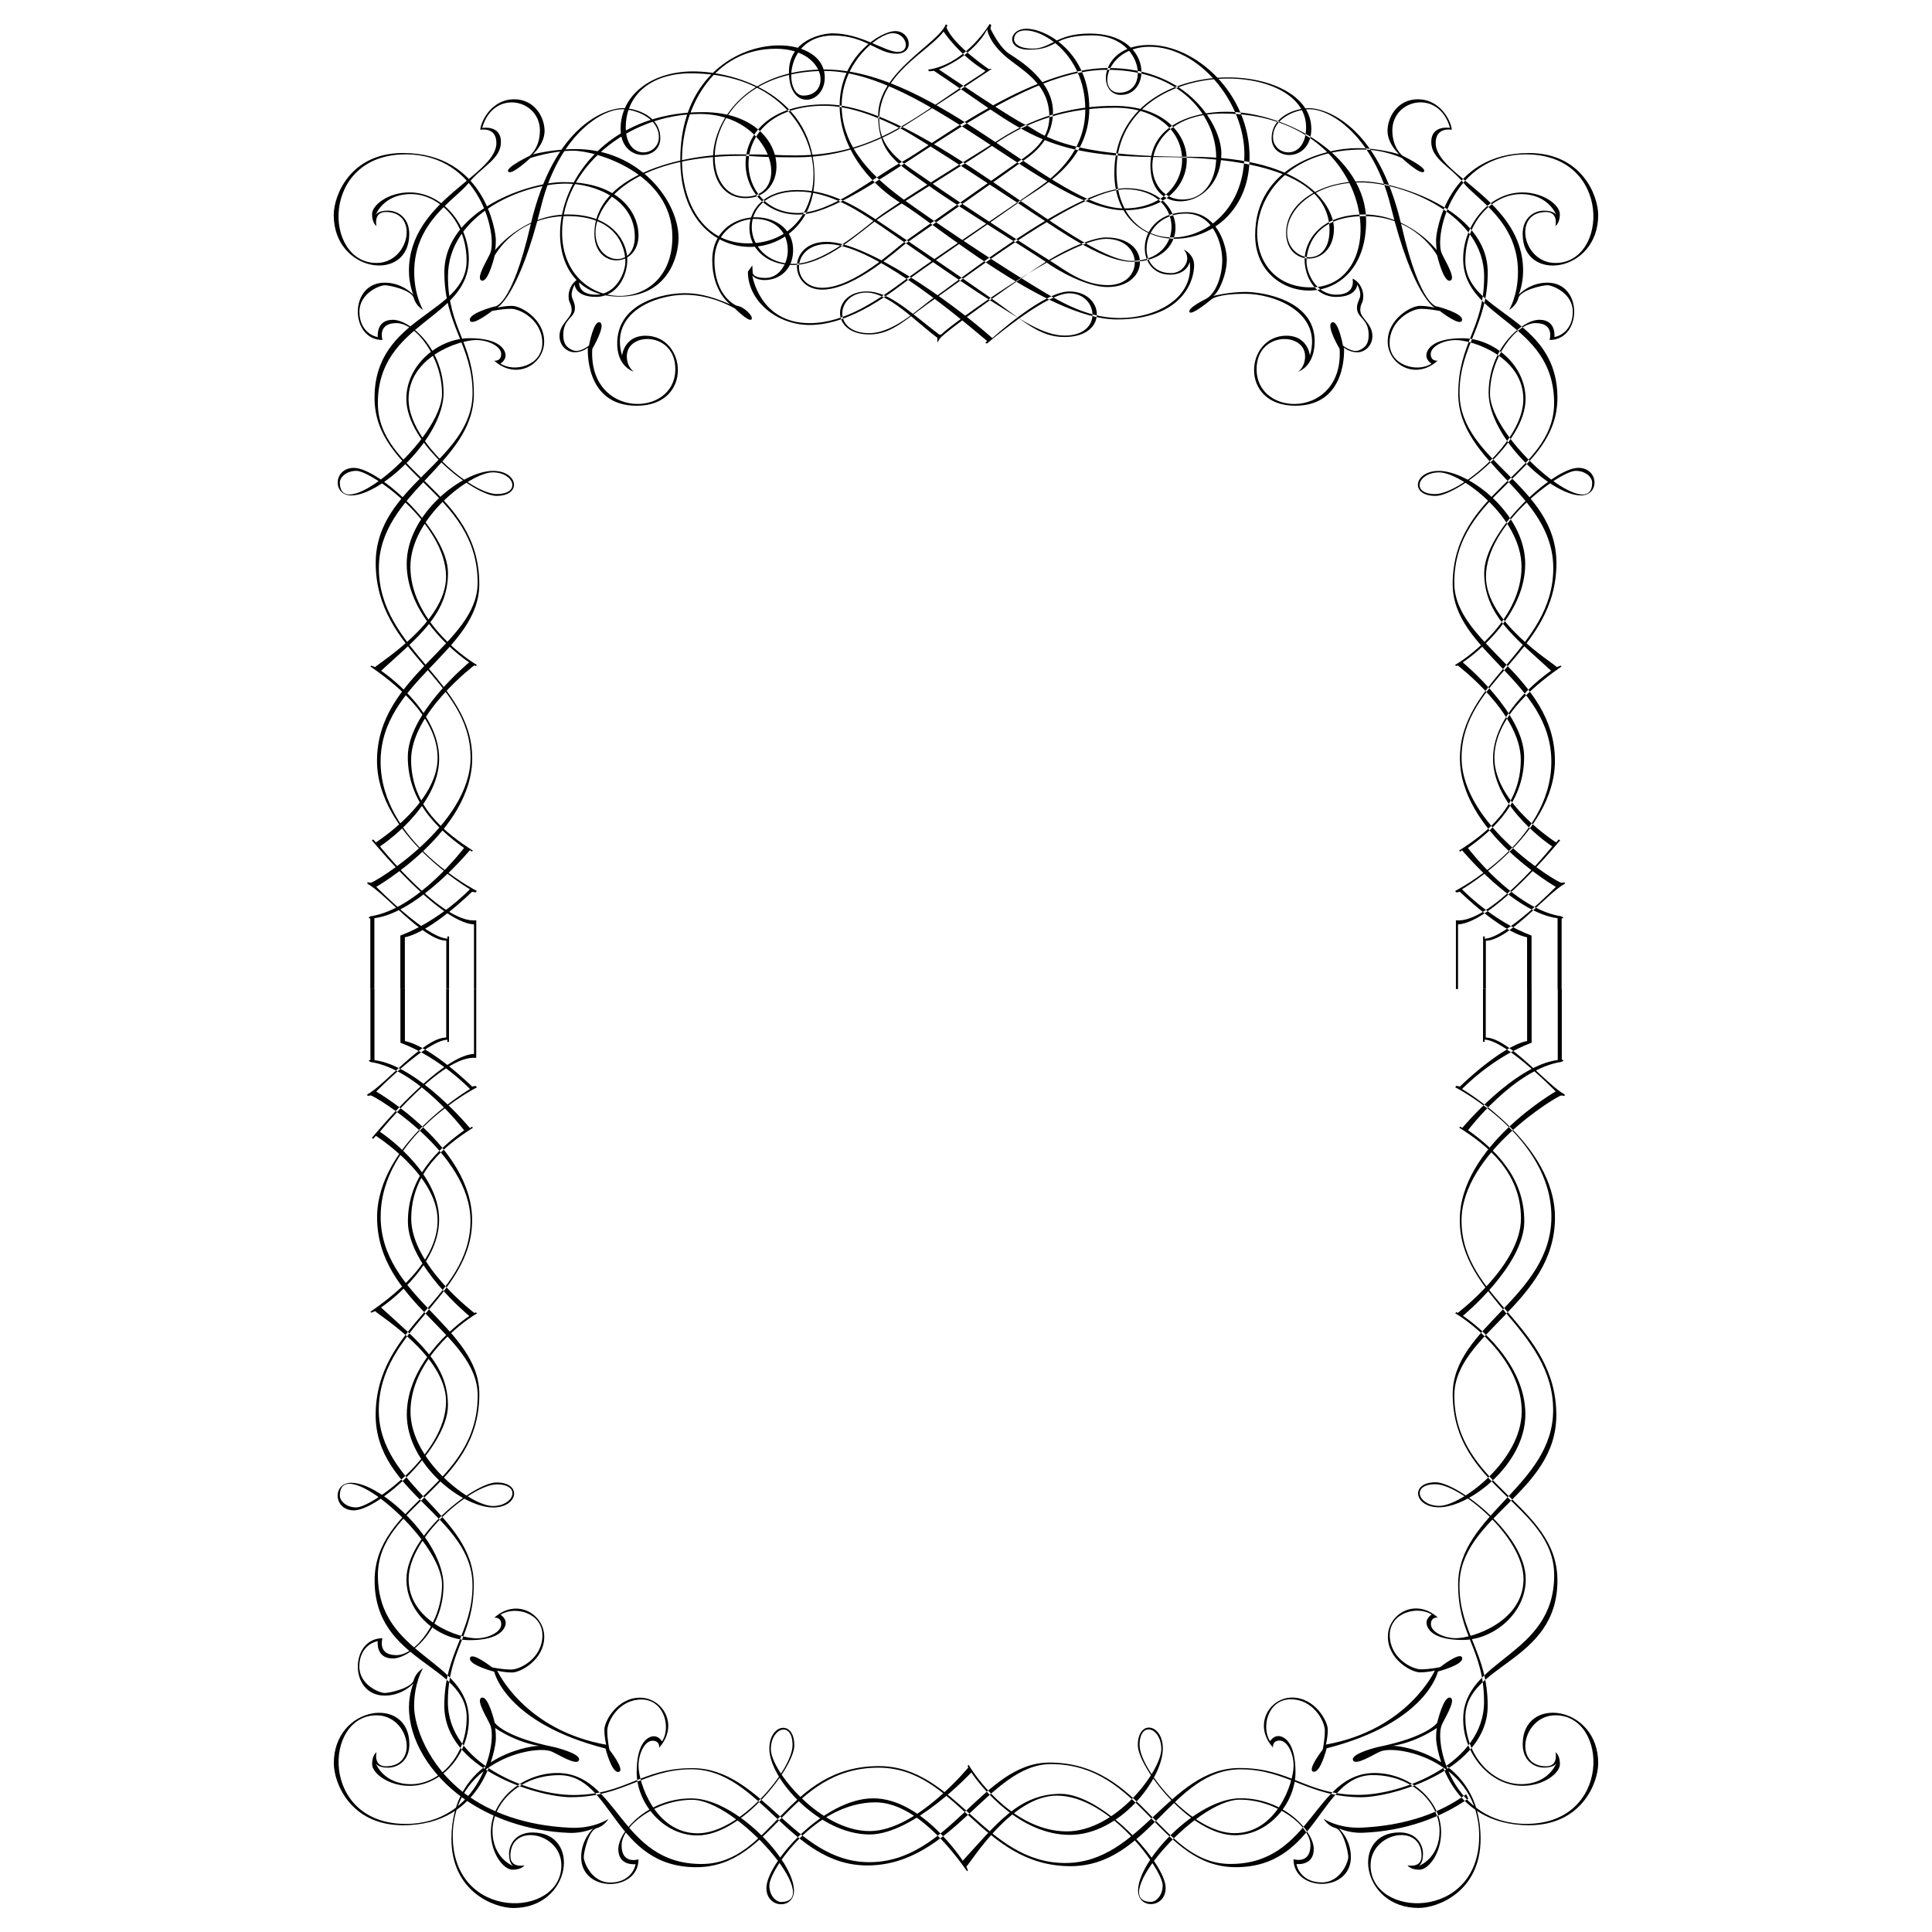 <?xml version="1.0" encoding="utf-8"?>
<!-- Generator: Adobe Illustrator 16.0.0, SVG Export Plug-In . SVG Version: 6.00 Build 0)  -->
<!DOCTYPE svg PUBLIC "-//W3C//DTD SVG 1.1//EN" "http://www.w3.org/Graphics/SVG/1.1/DTD/svg11.dtd">
<svg version="1.1" id="Layer_1" xmlns="http://www.w3.org/2000/svg" xmlns:xlink="http://www.w3.org/1999/xlink" x="0px" y="0px"
	 width="100px" height="100px" viewBox="0 0 100 100" enable-background="new 0 0 100 100" xml:space="preserve">
<path d="M24.533,51.195v-3.348c-1.807-0.095-5.288-4.357-5.288-4.357l0.076-0.038l0.133,0.152c0,0,3.196-2.017,3.196-4.375
	c0-2.226-2.397-3.976-3.481-4.737l0.057-0.038l0.19,0.076c0.267-0.267,3.672-2.34,3.672-4.68c0-2.739-3.857-5.479-4.642-5.479
	c-0.532,0-0.856,0.342-0.856,0.609c0,2.264,5.289-2.283,5.289-4.604c0-1.883-1.351-3.653-2.359-3.653s-0.723,0.875-0.723,0.875
	c-1.693,0-1.75-2.967,0.114-2.967c0.932,0,1.484,0.627,1.484,0.627s-0.229-0.532-0.229-1.236c0-3.671,4.527-4.927,4.527-6.62
	c0-0.856-0.836-0.685-0.836-0.685c0.057-0.551,0.666-1.579,1.75-1.579s1.58,0.951,1.58,1.636s-0.609,1.218-0.609,1.218
	s1.013-0.276,2.23-0.276c3.272,0,5.312,2.692,5.312,4.594c0,1.027-0.589,3.043-3.062,3.043c-5.232,0-3.767-9.549,4.318-9.549
	c4.508,0,4.717,4.452,2.207,4.452c-2.93,0-2.302-6.659,4.109-6.659c5.802,0,11.928,7.191,15.484,7.191
	c4.033,0,4.147-5.213-0.475-5.213c-2.989,0-4.946,1.009-6.223,1.883c-1.273,0.875-5.002,3.158-5.954,3.824
	c-0.951,0.666-2.778,2.435-4.471,2.435c-3.006,0-3.101-3.881,0.209-3.881c1.465,0,2.702,0.609,4.071,1.521
	c1.37,0.913,4.223,2.854,5.954,4.071c1.731,1.217,2.512,2.016,3.806,2.016c2.32,0,2.073-2.358,0.247-2.358
	c-1.332,0-3.976,2.416-3.976,2.416c-2.188-1.94-6.525-4.984-8.58-4.984c-2.055,0-1.959,2.474-0.229,2.474
	c1.731,0,4.071-2.226,4.338-2.397c0.266-0.171,5.44-3.805,5.896-4.147c0.457-0.343,1.712-1.046,1.712-2.664
	c0-1.617-1.77-2.682-2.243-2.986c-0.477-0.305-0.856-1.046-0.995-1.317l0.043-0.186L51.223,1.24c-0.172,0.3-1.385,2.111-3.196,2.368
	l0.071,0.085l0.243-0.028c4.681,3.11,5.536,4.465,11.8,4.465c3.51,0,8.674,0.528,8.674,3.795c0,2.025-2.195,1.64-2.195,0.114
	c0-1.27,1.498-2.597,3.795-2.597c2.296,0,6.404,1.698,6.404,4.865c0,2.725-1.34,3.424-1.34,6.078c0,3.624,4.918,5.107,4.918,9.026
	c0,4.185-4.832,5.859-4.832,9.835c0,3.805,4.965,6.658,4.965,6.658s-2.606,2.663-3.69,2.682l0.019-0.114h-0.094v2.721h0.143v-2.502
	c1.17,0,3.225-2.511,4.08-2.939v-0.085l-0.172,0.028c-0.228-0.028-5.164-2.996-5.164-6.478c0-4.051,4.908-5.422,4.908-10.072
	c0-4.052-5.014-5.25-5.014-8.808c0-2.435,1.46-3.481,1.46-6.23c0-3.282-4.808-4.71-6.506-4.722
	c-1.954-0.015-3.931,0.999-3.931,2.675c0,1.797,2.476,1.804,2.476-0.236c0-0.984-1.213-3.709-7.446-3.709
	c-6.893,0-7.82-1.355-8.519-1.655c-0.677-0.289-4.48-2.863-4.48-2.863c1.903-0.779,2.5-2.083,2.5-2.083s0.032,0.573,0.86,1.329
	c0.826,0.756,2.354,1.391,2.354,3.21c0,1.272-1.063,1.938-1.578,2.299c-0.514,0.361-5.42,3.805-5.916,4.166
	c-0.495,0.362-2.625,2.378-4.262,2.378c-1.636,0-1.654-2.264,0.267-2.264c2.188,0,6.202,3.272,8.273,5.022l-0.095,0.076l0.076,0.057
	c0.704-0.59,3.177-2.606,4.262-2.606c1.503,0,1.787,2.188-0.229,2.188c-1.104,0-2.225-0.799-3.898-1.846
	c-1.674-1.046-5.061-3.462-6.012-4.09c-0.95-0.628-2.339-1.522-3.918-1.522c-3.31,0-2.949,3.748-0.209,3.748
	c1.408,0,3.195-1.465,4.205-2.282c0.929-0.755,5.212-3.368,6.163-3.976c0.953-0.609,2.931-1.921,6.222-1.921
	c4.965,0,4.89,5.403,0.515,5.403c-3.843,0-10.33-7.21-15.485-7.21c-6.449,0-6.82,6.506-4.109,6.506c2.454,0,1.446-4.28-2.358-4.28
	c-3.786,0-7.134,2.873-7.134,6.125c0,4.223,5.708,4.47,5.708,0.247c0-3.329-3.98-4.47-5.122-4.47c-1.123,0-2.23,0.38-2.23,0.38
	s-0.97,0.913-1.141,0.704s1.104-0.818,1.104-0.818s0.533-0.399,0.533-1.312c0-1.636-2.416-2.169-2.987-0.133
	c0,0,0.97-0.171,0.97,0.723s-0.97,1.255-1.674,2.13s-2.815,1.998-2.815,4.604c0,1.218,0.456,1.959,0.456,1.959
	s-0.361-0.19-0.476-0.608c-0.114-0.419-1.255-0.666-1.502-0.666c-0.248,0-1.313,0.4-1.313,1.37c0,0.971,0.685,1.275,0.951,1.313
	c0,0-0.114-0.895,0.779-0.895c0.895,0,2.625,1.502,2.625,3.785c0,2.283-3.215,5.307-4.775,5.307c-0.989,0-0.932-1.427,0.133-1.427
	c1.289,0,4.87,3.272,4.87,5.441c0,2.168-1.598,3.348-3.462,5.06c0,0,3.005,1.997,3.005,4.546c0,2.549-3.063,4.546-3.063,4.546
	s3.234,4.033,4.984,3.824v3.559 M75.467,51.195v-3.348c1.809-0.095,5.288-4.357,5.288-4.357l-0.075-0.038l-0.133,0.152
	c0,0-3.197-2.017-3.197-4.375c0-2.226,2.397-3.976,3.481-4.737l-0.058-0.038l-0.188,0.076c-0.267-0.267-3.672-2.34-3.672-4.68
	c0-2.739,3.856-5.479,4.642-5.479c0.533,0,0.855,0.342,0.855,0.609c0,2.264-5.288-2.283-5.288-4.604
	c0-1.883,1.351-3.653,2.358-3.653c1.009,0,0.724,0.875,0.724,0.875c1.692,0,1.749-2.967-0.114-2.967
	c-0.932,0-1.482,0.627-1.482,0.627s0.228-0.532,0.228-1.236c0-3.671-4.526-4.927-4.526-6.62c0-0.856,0.836-0.685,0.836-0.685
	c-0.057-0.551-0.666-1.579-1.75-1.579s-1.578,0.951-1.578,1.636s0.607,1.218,0.607,1.218s-0.97-0.324-2.188-0.324
	c-1.637,0-5.27,0.932-5.27,4.508c0,3.729,5.744,4.147,5.744-0.742c0-3.253-4.014-5.65-7.248-5.65c-1.77,0-3.918,0.723-3.918,2.796
	c0,2.816,3.672,2.245,3.672-0.646c0-1.37-1.656-4.414-5.859-4.414c-4.053,0-9.055,3.976-10.657,4.851
	c-1.533,0.837-3.667,2.654-5.407,2.654c-3.41,0-3.823-5.55,1.37-5.55c1.398,0,2.853,0.628,3.909,1.156
	c1.056,0.527,6.036,3.824,7.577,4.851s3.226,2.068,4.438,2.068c3.225,0,2.868-3.809-0.285-3.809c-2.754,0-9.131,5.15-9.873,5.607
	c-0.702,0.432-2.083,1.897-3.439,1.897c-1.969,0-1.697-2.102-0.146-2.102c1.146,0,2.549,1.503,3.671,2.34v0.247l0.133-0.209
	c0.304-0.399,4.492-3.363,5.615-4.047c1.122-0.685,2.355-1.184,2.983-1.184c2.378,0,2.282,2.568,0.075,2.568
	c-1.084,0-2.605-0.875-3.156-1.275c-0.553-0.399-4.624-2.91-6.127-3.994c-1.502-1.085-2.586-1.58-2.586-3.624
	c0-2.245,3.148-3.729,3.495-4.699l0.091,0.033l-0.048,0.128c0.362,0.918,2.192,2.154,2.192,2.154l0.166-0.023
	c0,0-3.177,2.111-4.527,2.949c-1.351,0.837-3.33,1.636-5.574,1.636c-2.245,0-2.207-0.077-2.816-0.077
	c-5.821,0-7.609,2.549-7.609,3.976c0,1.636,2.035,1.922,2.035,0.209c0-1.883-2.003-2.747-3.563-2.747
	c-2.297,0-6.108,1.634-6.108,4.801c0,2.725,1.341,3.424,1.341,6.078c0,3.624-4.918,5.107-4.918,9.026
	c0,4.185,4.832,5.859,4.832,9.835c0,3.805-4.965,6.658-4.965,6.658s2.606,2.663,3.69,2.682l-0.019-0.114h0.095v2.721h-0.143v-2.502
	c-1.169,0-3.224-2.511-4.08-2.939v-0.085l0.171,0.028c0.228-0.028,5.165-2.996,5.165-6.478c0-4.051-4.909-5.422-4.909-10.072
	c0-4.052,5.013-5.25,5.013-8.808c0-2.435-1.46-3.481-1.46-6.23c0-3.282,4.541-4.727,6.242-4.677c2.798,0,3.807,1.586,3.807,2.746
	c0,1.713-2.283,1.789-2.283-0.076c0-2.968,4.375-4.109,7.286-4.109c1.94,0,2.283,0.057,3.101,0.057c4.242,0,6.24-2.055,9.683-4.242
	l0.171-0.133c-1.369-0.818-2.168-2.036-2.168-2.036c-0.78,1.046-3.329,2.188-3.329,4.546c0,1.693,1.389,2.34,2.682,3.272
	c1.293,0.932,5.516,3.653,6.202,4.071s1.655,1.236,2.948,1.236c1.884,0,1.864-2.396-0.095-2.396c-1.96,0-8.181,4.546-8.523,4.946
	l-0.095,0.019c-1.441-1.084-2.568-2.244-3.767-2.244c-1.788,0-1.94,2.226,0.134,2.226c1.218,0,1.921-0.837,3.5-1.921
	s7.399-5.593,9.759-5.593c3.082,0,3.158,3.709,0.324,3.709c-2.854,0-10.882-8.104-15.866-8.104c-5.517,0-4.984,5.707-1.407,5.707
	c3.367,0,10.5-7.495,15.979-7.495c6.469,0,6.831,6.715,3.919,6.715c-2.264,0-2.453-4.451,2.093-4.451
	c8.027,0,8.865,8.998,4.547,8.998c-4.224,0-3.843-7.134,2.683-7.134c1.123,0,2.035,0.438,2.035,0.438s0.972,0.913,1.143,0.704
	S72.6,8.065,72.6,8.065s-0.533-0.399-0.533-1.312c0-1.636,2.416-2.169,2.986-0.133c0,0-0.971-0.171-0.971,0.723
	c0,0.894,0.971,1.255,1.675,2.13s2.813,1.998,2.813,4.604c0,1.218-0.455,1.959-0.455,1.959s0.361-0.19,0.476-0.608
	c0.113-0.419,1.257-0.666,1.503-0.666c0.247,0,1.313,0.4,1.313,1.37c0,0.971-0.685,1.275-0.951,1.313c0,0,0.114-0.894-0.778-0.894
	c-0.896,0-2.627,1.502-2.627,3.785c0,2.283,3.215,5.307,4.774,5.307c0.989,0,0.933-1.427-0.134-1.427
	c-1.287,0-4.869,3.272-4.869,5.441c0,2.168,1.599,3.348,3.463,5.06c0,0-3.006,1.997-3.006,4.546c0,2.549,3.063,4.546,3.063,4.546
	s-3.232,4.033-4.984,3.824v3.559 M35.728,3.794c-2.116,0.014-3.338,1.192-3.338,2.792c0,1.769,1.712,1.521,1.712,0.514
	c0-1.009-1.236-1.446-1.883-1.446c-1.179,0-3.333,1.478-4.205,5.003c-1.16,4.698-2.283,5.27-2.283,5.27s0.342-0.095,0.78-0.095
	s1.655,0.666,1.655,1.845c0,1.18-1.427,2.036-2.587,0.99c0,0,0.362,0.057,0.362-0.342c0-0.399-0.666-0.725-1.294-0.725
	c-0.894,0-3.5,0.875-3.5,3.063s3.291,4.908,4.565,4.908s0.913-1.123-0.209-1.123c-1.123,0-4.261,2.34-4.261,4.89
	c0,2.549,2.473,4.508,3.442,5.079l-0.057,0.058l-0.076-0.039c0,0-3.272,2.473-3.272,4.889s1.788,3.805,3.196,4.699l-0.057,0.057
	l-0.095-0.076c0,0-2.683,3.234-4.946,3.52v3.67h-0.21v-3.652l-0.095-0.038l0.095-0.076c2.454-0.362,4.851-3.539,4.851-3.539
	c-1.407-1.008-2.91-2.435-2.91-4.717c0-2.283,3.177-4.889,3.177-4.889c-0.799-0.533-3.234-2.511-3.234-5.099
	c0-2.587,2.892-4.813,4.471-4.813c1.293,0,1.521,1.294,0.171,1.294c-1.122,0-4.661-2.701-4.661-5.022
	c0-1.77,1.674-3.139,3.272-3.139c1.598,0,1.864,0.628,1.864,0.895c0,0.266-0.267,0.418-0.267,0.418
	c0.723,0.476,2.169,0.114,2.169-1.065c0-1.18-1.142-1.769-1.617-1.769c-0.476,0-0.989,0.114-0.989,0.114s-1.065,0.837-1.141,0.475
	c-0.076-0.361,1.255-0.704,1.255-0.704s0.875,0.134,1.884-4.223c1.232-5.323,4.052-6.049,4.756-6.049
	c0.704,0,1.959,0.399,1.959,1.56c0,1.199-2.055,1.255-2.055-0.494c0-1.664,1.489-2.949,3.725-2.968c2.362,0,6.314,1.313,6.314,5.465
	c0,4.793-6.948,5.151-6.948-0.899c0-6.734,7.477-7.048,7.477-4.251c0,1.398-1.855,1.769-1.855-0.286
	c0-1.655,1.712-1.998,2.254-1.998c1.503,0,2.702,0.961,3.386,0.961c0.685,0,0.457-0.97-0.266-0.97c-0.724,0-2.644,1.503-2.644,3.748
	c0,2.245,1.75,3.805,3.271,4.908s4.205,2.892,6.012,4.014c1.807,1.123,3.271,2.074,5.116,2.074c1.847,0,3.861-1.009,3.614-2.911
	c0,0-0.113,0.666-1.027,0.666c-1.863,0-1.845-3.234,0.875-3.234c1.579,0,2.073,1.731,2.073,2.454s-0.38,1.674-0.703,1.883
	c0,0,0.798-0.209,1.675-0.209c0.875,0,3.576,0.418,3.576,2.549c0,1.332-0.855,1.579-0.855,1.579s0.359-0.228,0.359-0.798
	c0-1.275-2.51-1.294-2.51,0.666c0,2.549,4.509,2.568,4.299-1.046c0,0-0.723-1.217-0.4-1.37c0.324-0.152,0.572,1.199,0.572,1.199
	s0.475,0.38,0.817,0.247c0.342-0.133,0.513-0.342,0.513-0.799c0-0.856-0.604-0.87-0.604-1.384c0-0.514,0.371-0.5,0.015-1.227
	c0,0-0.015,0.642-1.099,0.642s-1.627-1.055-1.627-1.926c0-0.87,0.714-2.34,3.068-2.34c2.354,0,3.779,1.855,3.779,1.855
	s-0.043-0.086-0.043-0.542s0.6-4.494,4.809-4.494c2.727,0,3.582,2.197,3.582,3.21c0,2.996-3.91,3.539-3.91,0.984
	c0-0.841,0.586-1.212,1.112-1.212c0.529,0,0.628,0.228,0.628,0.228s-0.385-1.084-1.826-1.084c-1.44,0-2.881,1.412-2.881,3.453
	c0,2.768,4.766,2.825,4.766,7.09c0,3.981-5.338,4.865-5.338,9.574c0,3.196,5.209,4.78,5.209,9.217c0,3.838-4.809,6.648-4.809,6.648
	s1.545,1.627,3.6,2.397v2.772h-0.232v-2.683c-1.383-0.29-3.48-2.359-3.48-2.359l-0.17,0.038l-0.078-0.076
	c0,0,4.984-2.53,4.984-6.696s-5.107-5.708-5.107-9.188c0-4.837,5.25-5.726,5.25-9.374c0-4.223-4.707-4.309-4.707-7.462
	c0-1.755,1.354-3.438,3.066-3.438c1.1,0,1.939,0.656,1.939,1.127c0,0.471-0.229,0.614-0.229,0.614s0.172-0.728-0.484-0.728
	c-1.74,0-1.228,2.639,0.484,2.639c2.754,0,2.926-5.621-1.513-5.621c-3.838,0-4.751,4.181-4.379,5.107
	c0.129,0.322,0.782,1.327,0.44,1.427c-0.343,0.1-0.67-1.299-0.67-1.299s-1.084-2.04-3.767-2.04s-2.996,1.769-2.996,2.354
	c0,0.584,0.485,1.712,1.54,1.712c1.057,0,0.842-0.828,0.842-0.828c0.286,0.101,0.557,0.486,0.557,0.899
	c0,0.414-0.155,0.343-0.155,0.743c0,0.399,0.627,0.685,0.627,1.327c0,0.485-0.371,0.841-0.784,0.841
	c-0.414,0-0.686-0.242-0.686-0.242S69.784,21,67.045,21c-2.939,0-2.598-3.624-0.457-3.624c1.113,0,1.213,1.027,1.213,1.027
	c0.67-2.254-1.867-3.196-3.339-3.196c-1.47,0-1.755,0.285-1.755,0.285s-1.041,0.871-1.141,0.657
	c-0.101-0.214,0.841-0.671,0.841-0.671c0.528-0.271,0.856-1.198,0.856-2.012c0-0.813-0.429-2.411-1.897-2.411
	c-2.384,0-2.683,3.082-0.757,3.082c0.543,0,0.843-0.457,0.843-0.756c0-0.299-0.187-0.471-0.187-0.471s0.543,0.243,0.543,0.813
	c0,0.913-0.699,2.811-3.996,2.811c-3.623,0-9.645-5.136-11.127-5.992c-1.266-0.731-3.225-2.597-3.225-5.08
	c0-2.482,2.083-3.852,2.882-3.852c0.799,0,1.027,1.17,0.057,1.17c-0.97,0-1.598-0.942-3.281-0.942c-2.54,0-2.54,3.11-1.541,3.11
	c1.483,0,1.198-2.425-1.427-2.425c-5.85,0-6.506,10.073-1.426,10.073C43.774,12.597,43.475,3.794,35.728,3.794z M35.447,15.258
	c-1.47,0-3.918,0.892-3.248,3.146c0,0,0.1-1.027,1.212-1.027c2.14,0,2.482,3.624-0.457,3.624c-2.739,0-2.525-3.01-2.525-3.01
	s-0.271,0.242-0.685,0.242s-0.785-0.356-0.785-0.841c0-0.642,0.628-0.928,0.628-1.327c0-0.4-0.157-0.329-0.157-0.743
	c0-0.413,0.271-0.798,0.556-0.899c0,0-0.214,0.828,0.842,0.828c1.056,0,1.541-1.127,1.541-1.712s-0.314-2.354-2.996-2.354
	s-3.767,2.04-3.767,2.04s-0.328,1.398-0.67,1.299c-0.342-0.101,0.313-1.105,0.442-1.427c0.371-0.927-0.542-5.107-4.38-5.107
	c-4.438,0-4.266,5.621-1.512,5.621c1.712,0,2.226-2.639,0.485-2.639c-0.656,0-0.485,0.728-0.485,0.728s-0.229-0.143-0.229-0.614
	c0-0.471,0.842-1.127,1.941-1.127c1.712,0,3.068,1.684,3.068,3.438c0,3.153-4.708,3.239-4.708,7.462c0,3.648,5.25,4.537,5.25,9.374
	c0,3.48-5.108,5.022-5.108,9.188s4.984,6.696,4.984,6.696l-0.076,0.076l-0.172-0.038c0,0-2.097,2.069-3.481,2.359v2.683h-0.233
	v-2.772c2.055-0.771,3.601-2.397,3.601-2.397s-4.809-2.811-4.809-6.648c0-4.437,5.208-6.021,5.208-9.217
	c0-4.708-5.336-5.592-5.336-9.574c0-4.266,4.765-4.323,4.765-7.09c0-2.041-1.441-3.453-2.882-3.453c-1.44,0-1.826,1.084-1.826,1.084
	s0.1-0.228,0.627-0.228c0.528,0,1.113,0.371,1.113,1.212c0,2.554-3.909,2.012-3.909-0.984c0-1.013,0.857-3.21,3.582-3.21
	c4.209,0,4.808,4.038,4.808,4.494s-0.043,0.542-0.043,0.542s1.427-1.855,3.781-1.855s3.067,1.47,3.067,2.34
	c0,0.871-0.542,1.926-1.626,1.926s-1.099-0.642-1.099-0.642c-0.357,0.728,0.014,0.713,0.014,1.227c0,0.514-0.604,0.528-0.604,1.384
	c0,0.457,0.171,0.666,0.514,0.799c0.342,0.133,0.817-0.247,0.817-0.247s0.248-1.351,0.57-1.199c0.324,0.152-0.399,1.37-0.399,1.37
	c-0.209,3.614,4.299,3.595,4.299,1.046c0-1.959-2.511-1.941-2.511-0.666c0,0.57,0.361,0.798,0.361,0.798s-0.918-0.249-0.856-1.579
	c0.095-2.021,2.42-2.482,3.486-2.482c0.513,0,1.202,0.067,2.363,0.58c0,0-0.932-0.647-0.932-2.283c0-2.873,4.185-2.873,4.185-0.532
	c0,1.636-1.77,1.807-2.112,1.312c0,0,0.362,2.473,2.968,2.473c1.826,0,3.52-1.179,5.08-2.339c1.559-1.161,6.639-4.509,7.287-5.06
	c0.646-0.552,1.901-1.693,1.901-3.653c0-3.652-3.69-4.889-3.69-3.614c0,0,0.02,0.457,0.971,0.457s1.217-0.78,2.947-0.78
	c3.254,0,3.217,3.177,1.617,3.177c-1.273,0-1.121-2.587,1.465-2.587c2.416,0,5.193,2.511,5.193,5.803c0,5.212-7,5.745-7,0.817
	c0-6.278,10.196-6.03,10.196-2.282c0,1.75-2.054,1.693-2.054,0.494c0-1.16,1.254-1.56,1.959-1.56c0.703,0,3.522,0.726,4.755,6.049
	c1.009,4.356,1.883,4.223,1.883,4.223s1.333,0.343,1.257,0.704c-0.076,0.362-1.142-0.475-1.142-0.475s-0.515-0.114-0.989-0.114
	s-1.617,0.589-1.617,1.769c0,1.179,1.446,1.541,2.17,1.065c0,0-0.268-0.152-0.268-0.418c0-0.267,0.268-0.895,1.863-0.895
	c1.6,0,3.272,1.37,3.272,3.139c0,2.321-3.538,5.022-4.661,5.022c-1.351,0-1.121-1.294,0.172-1.294c1.578,0,4.471,2.226,4.471,4.813
	s-2.436,4.566-3.233,5.099c0,0,3.177,2.606,3.177,4.889c0,2.282-1.502,3.709-2.91,4.717c0,0,2.396,3.177,4.851,3.539l0.095,0.076
	l-0.095,0.038v3.653H80.62v-3.671c-2.265-0.286-4.945-3.52-4.945-3.52l-0.095,0.076l-0.059-0.057
	c1.408-0.894,3.195-2.283,3.195-4.699s-3.271-4.889-3.271-4.889l-0.075,0.039l-0.058-0.058c0.971-0.57,3.442-2.53,3.442-5.079
	c0-2.55-3.139-4.89-4.261-4.89s-1.482,1.123-0.21,1.123c1.274,0,4.565-2.72,4.565-4.908s-2.605-3.063-3.5-3.063
	c-0.627,0-1.293,0.324-1.293,0.723c0,0.399,0.359,0.342,0.359,0.342c-1.159,1.046-2.587,0.19-2.587-0.99
	c0-1.179,1.218-1.845,1.655-1.845s0.779,0.095,0.779,0.095s-1.121-0.571-2.281-5.27c-0.871-3.525-3.025-5.003-4.205-5.003
	c-0.646,0-1.883,0.437-1.883,1.446c0,1.008,1.711,1.255,1.711-0.514c0-3.653-9.814-3.69-9.814,2.264c0,5.118,6.62,4.28,6.62-0.875
	c0-2.663-2.341-5.555-4.908-5.555c-2.245,0-2.753,2.378-1.562,2.378c1.617,0,1.199-2.968-1.406-2.968
	c-2.111,0-1.73,0.742-3.271,0.742c-1.218,0-1.064-1.084-0.133-1.084c1.045,0,3.253,1.255,3.253,4.128s-2.569,4.09-3.577,4.813
	c-1.009,0.722-4.793,3.31-5.668,3.957s-3.044,2.435-5.231,2.435c-1.693,0-3.196-1.236-3.196-2.758l0.228-0.324l0.02,0.342
	c0,0-0.057,0.305,0.666,0.305s1.151-0.761,1.151-1.417c0-2.396-3.795-2.112-3.795,0.513c0,1.883,1.142,2.34,1.142,2.34
	c0.371,0.029,0.913,0.571,0.771,0.714s-0.856-0.571-0.856-0.571C37.041,15.422,36.161,15.258,35.447,15.258z M24.65,51.2v3.558
	c-1.75-0.208-4.984,3.823-4.984,3.823s3.063,1.997,3.063,4.548c0,2.549-3.006,4.546-3.006,4.546
	c1.864,1.712,3.462,2.892,3.462,5.062c0,2.169-3.581,5.439-4.87,5.439c-1.065,0-1.123-1.428-0.133-1.428
	c1.56,0,4.774,3.025,4.774,5.309s-1.731,3.785-2.625,3.785s-0.78-0.895-0.78-0.895C19.284,84.986,18.6,85.29,18.6,86.26
	c0,0.971,1.065,1.369,1.313,1.369c0.247,0,1.388-0.248,1.502-0.665c0.114-0.419,0.475-0.608,0.475-0.608s-0.456,0.742-0.456,1.959
	c0,0.979,0.679,3.061,2.681,4.56L24,93.096c-1.78-1.279-2.833-3.074-2.833-4.725c0-0.702,0.228-1.235,0.228-1.235
	s-0.551,0.628-1.483,0.628c-1.865,0-1.808-2.968-0.115-2.968c0,0-0.285,0.875,0.723,0.875c1.009,0,2.359-1.769,2.359-3.653
	c0-2.319-5.289-6.865-5.289-4.604c0,0.268,0.323,0.609,0.856,0.609c0.785,0,4.642-2.739,4.642-5.479c0-2.341-3.406-4.414-3.672-4.68
	l-0.19,0.077l-0.057-0.039c1.084-0.762,3.481-2.512,3.481-4.737c0-2.358-3.196-4.375-3.196-4.375l-0.133,0.151l-0.076-0.037
	c0,0,3.481-4.262,5.289-4.355V51.2 M45.313,93.289c-3.123,0-5.491,3.516-5.491,4.301c0,0.532,0.342,0.855,0.608,0.855
	c2.264,0-2.282-5.288-4.604-5.288c-1.883,0-3.652,1.351-3.652,2.358c0,1.01,0.875,0.724,0.875,0.724c0,1.692-2.968,1.75-2.968-0.114
	c0-0.934,0.628-1.484,0.628-1.484s-0.533,0.256-1.236,0.229c-2.188-0.084-4.073-0.788-5.471-1.774l0.115-0.221
	c1.237,0.906,3.008,1.621,5.413,1.729c1.216,0.055,1.96-0.457,1.96-0.457s-0.19,0.361-0.609,0.478
	c-0.418,0.112-0.666,1.254-0.666,1.502c0,0.247,0.399,1.313,1.37,1.313c0.97,0,1.274-0.687,1.312-0.951c0,0-0.894,0.113-0.894-0.78
	s1.502-2.625,3.786-2.625c2.282,0,5.307,3.216,5.307,4.774c0,0.99-1.427,0.933-1.427-0.133c0-1.289,2.973-4.644,5.529-4.644
	c2.549,0,4.635,3.229,4.635,3.229c1.712-1.863,2.892-3.461,5.062-3.461c2.168,0,5.439,3.58,5.439,4.868
	c0,1.065-1.427,1.123-1.427,0.134c0-1.56,3.024-4.774,5.307-4.774c2.284,0,3.786,1.731,3.786,2.626s-0.895,0.779-0.895,0.779
	c0.037,0.267,0.344,0.951,1.313,0.951s1.369-1.065,1.369-1.313c0-0.248-0.247-1.389-0.665-1.504
	c-0.419-0.114-0.609-0.477-0.609-0.477s0.743,0.512,1.961,0.459c2.403-0.109,4.176-0.824,5.412-1.729l0.114,0.221
	c-1.397,0.986-3.282,1.69-5.472,1.774c-0.702,0.025-1.235-0.229-1.235-0.229s0.628,0.551,0.628,1.484
	c0,1.863-2.969,1.807-2.969,0.113c0,0,0.876,0.285,0.876-0.723c0-1.01-1.769-2.359-3.652-2.359c-2.321,0-6.866,5.289-4.604,5.289
	c0.268,0,0.608-0.324,0.608-0.856c0-0.785-2.738-4.642-5.479-4.642c-2.342,0-4.414,3.404-4.68,3.672l0.076,0.189l-0.038,0.057
	C49.301,95.779,47.375,93.289,45.313,93.289z M45.472,91.495c-4.708,0-5.456,5.151-9.436,5.151c-4.266,0-4.323-4.764-7.091-4.764
	c-2.041,0-3.453,1.439-3.453,2.881c0,1.442,1.084,1.826,1.084,1.826s-0.228-0.1-0.228-0.628c0-0.526,0.371-1.112,1.212-1.112
	c2.554,0,2.012,3.909-0.984,3.909c-1.013,0-3.21-0.856-3.21-3.579c0-4.211,4.039-4.811,4.494-4.811c0.457,0,0.542,0.044,0.542,0.044
	c-1.47-0.042-2.778-0.974-2.778-0.974s0.043,0.088,0.043,0.543c0,0.457-0.6,4.494-4.808,4.494c-2.725,0-3.581-2.196-3.581-3.209
	c0-2.996,3.91-3.537,3.91-0.984c0,0.842-0.585,1.213-1.113,1.213c-0.529,0-0.628-0.229-0.628-0.229s0.385,1.084,1.826,1.084
	c1.44,0,2.882-1.412,2.882-3.453c0-2.769-4.765-2.824-4.765-7.09c0-3.98,5.335-4.867,5.335-9.574c0-3.195-5.207-4.779-5.207-9.217
	c0-3.838,4.808-6.647,4.808-6.647s-1.545-1.627-3.6-2.397V51.2h0.232v2.684c1.384,0.289,3.482,2.358,3.482,2.358l0.171-0.038
	l0.076,0.076c0,0-4.984,2.53-4.984,6.694c0,4.168,5.107,5.709,5.107,9.189c0,4.836-5.25,5.727-5.25,9.373
	c0,4.223,4.708,4.309,4.708,7.462c0,1.755-1.355,3.438-3.068,3.438c-1.098,0-1.94-0.656-1.94-1.127c0-0.472,0.228-0.614,0.228-0.614
	s-0.171,0.729,0.485,0.729c1.741,0,1.227-2.64-0.485-2.64c-2.753,0-2.924,5.621,1.512,5.621c3.838,0,4.751-4.182,4.38-5.107
	c-0.129-0.322-0.785-1.326-0.442-1.427c0.342-0.101,0.671,1.298,0.671,1.298s0.467,0.732,3.063,1.257c0,0,1.398,0.328,1.298,0.671
	c-0.099,0.342-1.104-0.313-1.427-0.441c-0.927-0.372-5.107,0.542-5.107,4.38c0,4.437,5.621,4.265,5.621,1.513
	c0-1.713-2.639-2.226-2.639-0.486c0,0.657,0.728,0.486,0.728,0.486s-0.143,0.227-0.614,0.227c-0.47,0-1.126-0.84-1.126-1.938
	c0-1.711,1.684-3.067,3.438-3.067c3.153,0,3.239,4.709,7.462,4.709c3.648,0,4.35-5.067,9.186-5.067c3.976,0,5.463,5.016,9.648,5.016
	c3.918,0,5.401-4.917,9.025-4.917c2.652,0,3.438,1.391,6.161,1.391c2.298,0,6.489-1.647,6.489-4.814
	c0-2.727-1.342-3.425-1.342-6.078c0-3.625,4.918-5.107,4.918-9.025c0-4.187-4.832-5.859-4.832-9.836
	c0-3.806,4.965-6.658,4.965-6.658s-2.605-2.662-3.689-2.682l0.02,0.113H76.76v-2.722h0.143v2.503c1.17,0,3.226,2.511,4.08,2.938
	v0.086l-0.17-0.027c-0.229,0.027-5.164,2.996-5.164,6.478c0,4.052,4.906,5.421,4.906,10.072c0,4.052-5.013,5.251-5.013,8.808
	c0,2.437,1.46,3.482,1.46,6.23c0,3.281-4.834,4.725-6.531,4.736c-2.75,0-3.822-1.444-6.258-1.444c-3.557,0-4.755,5.012-8.807,5.012
	C50.756,96.586,49.523,91.495,45.472,91.495z M44.887,96.555c4.437,0,6.312-5.246,9.507-5.246c4.707,0,5.594,5.336,9.573,5.336
	c4.267,0,4.322-4.767,7.091-4.767c2.041,0,3.453,1.44,3.453,2.883c0,1.439-1.085,1.825-1.085,1.825s0.229-0.1,0.229-0.627
	s-0.372-1.113-1.213-1.113c-2.555,0-2.012,3.909,0.983,3.909c1.013,0,3.21-0.856,3.21-3.581c0-4.209-4.037-4.808-4.494-4.808
	c-0.455,0-0.541,0.043-0.541,0.043c1.469-0.042,2.776-0.972,2.776-0.972s-0.043,0.086-0.043,0.543c0,0.455,0.601,4.494,4.81,4.494
	c2.726,0,3.58-2.197,3.58-3.211c0-2.996-3.908-3.539-3.908-0.983c0,0.841,0.584,1.211,1.111,1.211c0.529,0,0.629-0.228,0.629-0.228
	s-0.386,1.084-1.826,1.084c-1.441,0-2.883-1.412-2.883-3.453c0-2.768,4.766-2.824,4.766-7.09c0-3.981-5.336-4.865-5.336-9.574
	c0-3.194,5.209-4.778,5.209-9.217c0-3.838-4.809-6.646-4.809-6.646s1.545-1.627,3.6-2.397v-2.774h-0.233v2.684
	c-1.383,0.291-3.479,2.36-3.479,2.36L75.393,56.2l-0.076,0.075c0,0,4.983,2.531,4.983,6.697s-5.108,5.707-5.108,9.188
	c0,4.836,5.252,5.726,5.252,9.374c0,4.223-4.709,4.308-4.709,7.462c0,1.754,1.355,3.438,3.067,3.438c1.101,0,1.94-0.654,1.94-1.127
	c0-0.471-0.229-0.613-0.229-0.613s0.172,0.729-0.486,0.729c-1.739,0-1.227-2.64,0.486-2.64c2.754,0,2.924,5.62-1.514,5.62
	c-3.838,0-4.751-4.18-4.379-5.105c0.129-0.322,0.783-1.327,0.441-1.427c-0.344-0.103-0.672,1.298-0.672,1.298
	s-0.467,0.73-3.063,1.256c0,0-1.396,0.329-1.299,0.671c0.101,0.343,1.104-0.313,1.428-0.442c0.927-0.37,5.107,0.543,5.107,4.381
	c0,4.438-5.621,4.266-5.621,1.513c0-1.713,2.639-2.228,2.639-0.485c0,0.656-0.729,0.485-0.729,0.485s0.144,0.228,0.614,0.228
	c0.472,0,1.128-0.84,1.128-1.939c0-1.712-1.685-3.066-3.438-3.066c-3.152,0-3.238,4.707-7.462,4.707
	c-3.647,0-4.537-5.248-9.375-5.248c-3.479,0-5.157,5.156-9.323,5.156c-3.918,0-5.538-4.867-9.162-4.867
	c-2.654,0-3.436,1.391-6.162,1.391c-2.297,0-6.489-1.648-6.489-4.815c0-2.725,1.341-3.424,1.341-6.078
	c0-3.622-4.917-5.106-4.917-9.026c0-4.185,4.832-5.858,4.832-9.834c0-3.805-4.965-6.658-4.965-6.658s2.606-2.663,3.69-2.682
	l-0.019,0.112h0.096V51.2h-0.144v2.502c-1.17,0-3.225,2.511-4.08,2.938v0.086l0.171-0.028c0.229,0.028,5.165,2.995,5.165,6.479
	c0,4.052-4.908,5.421-4.908,10.072c0,4.052,5.013,5.25,5.013,8.808c0,2.436-1.46,3.481-1.46,6.229c0,3.282,4.834,4.725,6.532,4.737
	c2.749,0,3.822-1.445,6.257-1.445C39.346,91.578,40.834,96.555,44.887,96.555z M45.008,94.952c-2.587,0-5.187-2.861-5.187-4.438
	c0-1.294,1.293-1.521,1.293-0.172c0,1.122-2.701,4.66-5.021,4.66c-1.769,0-3.139-1.674-3.139-3.271c0-1.597,0.627-1.863,0.894-1.863
	s0.418,0.267,0.418,0.267c0.476-0.724,0.114-2.169-1.064-2.169c-1.18,0-1.77,1.143-1.77,1.617s0.114,0.988,0.114,0.988
	s0.837,1.065,0.476,1.143c-0.361,0.075-0.681-1.211-0.681-1.211c-5.206-1.333-5.758-3.975-5.758-3.975s-1.332-0.342-1.256-0.704
	c0.076-0.361,1.142,0.477,1.142,0.477s0.514,0.114,0.989,0.114c0.476,0,1.617-0.591,1.617-1.77c0-1.181-1.446-1.541-2.168-1.065
	c0,0,0.267,0.153,0.267,0.419s-0.267,0.895-1.865,0.895s-3.272-1.369-3.272-3.14c0-2.319,3.539-5.022,4.661-5.022
	c1.351,0,1.122,1.295-0.171,1.295c-1.58,0-4.471-2.227-4.471-4.813s2.436-4.565,3.234-5.098c0,0-3.177-2.606-3.177-4.89
	c0-2.285,1.502-3.711,2.911-4.719c0,0-2.397-3.177-4.851-3.539l-0.095-0.074l0.095-0.039V51.2h0.209v3.673
	c2.264,0.284,4.946,3.52,4.946,3.52l0.095-0.076l0.057,0.057c-1.407,0.895-3.195,2.283-3.195,4.699s3.271,4.889,3.271,4.889
	l0.077-0.037l0.057,0.057c-0.97,0.571-3.443,2.53-3.443,5.08c0,2.549,3.139,4.889,4.261,4.889c1.122,0,1.484-1.121,0.209-1.121
	c-1.275,0-4.566,2.719-4.566,4.906c0,2.188,2.606,3.063,3.5,3.063c0.628,0,1.293-0.323,1.293-0.723c0-0.4-0.361-0.343-0.361-0.343
	c1.16-1.047,2.587-0.189,2.587,0.988c0,1.18-1.218,1.846-1.654,1.846c-0.438,0-0.78-0.094-0.78-0.094s1.394,3.074,5.641,3.834
	c0,0-0.095-0.344-0.095-0.781s0.666-1.654,1.845-1.654s2.036,1.427,0.989,2.587c0,0,0.057-0.36-0.343-0.36s-0.723,0.666-0.723,1.293
	c0,0.894,0.875,3.5,3.063,3.5s4.909-3.291,4.909-4.564c0-1.275-1.123-0.914-1.123,0.208c0,1.123,2.561,4.241,5.11,4.241
	c2.416,0,5.111-3.293,5.111-3.293l-0.038-0.078l0.057-0.057c0.57,0.971,2.53,3.443,5.079,3.443c2.55,0,4.89-3.139,4.89-4.262
	c0-1.122-1.123-1.483-1.123-0.209c0,1.273,2.722,4.564,4.908,4.564c2.188,0,3.063-2.605,3.063-3.5c0-0.628-0.323-1.294-0.723-1.294
	c-0.398,0-0.342,0.362-0.342,0.362c-1.047-1.161-0.189-2.587,0.988-2.587c1.18,0,1.846,1.217,1.846,1.653
	c0,0.438-0.096,0.78-0.096,0.78c4.246-0.759,5.641-3.834,5.641-3.834s-0.343,0.095-0.778,0.095c-0.438,0-1.656-0.664-1.656-1.845
	c0-1.18,1.429-2.036,2.587-0.989c0,0-0.359-0.057-0.359,0.342c0,0.399,0.666,0.724,1.293,0.724c0.895,0,3.5-0.875,3.5-3.063
	c0-2.188-3.291-4.906-4.565-4.906c-1.272,0-0.912,1.121,0.21,1.121s4.261-2.34,4.261-4.889c0-2.551-2.473-4.509-3.442-5.08
	l0.058-0.057l0.075,0.037c0,0,3.271-2.473,3.271-4.889s-1.787-3.806-3.195-4.698l0.059-0.058l0.096,0.075
	c0,0,2.682-3.233,4.944-3.519v-3.674h0.209v3.654l0.095,0.037l-0.095,0.076c-2.454,0.361-4.851,3.538-4.851,3.538
	c1.408,1.008,2.91,2.435,2.91,4.719c0,2.283-3.177,4.89-3.177,4.89c0.8,0.531,3.233,2.511,3.233,5.099
	c0,2.587-2.893,4.813-4.471,4.813c-1.293,0-1.521-1.295-0.172-1.295c1.123,0,4.662,2.701,4.662,5.022
	c0,1.769-1.675,3.139-3.273,3.139c-1.598,0-1.863-0.629-1.863-0.895c0-0.267,0.268-0.419,0.268-0.419
	c-0.724-0.475-2.17-0.113-2.17,1.064c0,1.18,1.143,1.771,1.617,1.771s0.989-0.115,0.989-0.115s1.065-0.837,1.142-0.477
	c0.077,0.361-1.257,0.705-1.257,0.705s-0.552,2.64-5.758,3.975c0,0-0.319,1.286-0.683,1.21c-0.359-0.076,0.478-1.142,0.478-1.142
	s0.112-0.514,0.112-0.988s-0.59-1.618-1.768-1.618c-1.181,0-1.541,1.446-1.066,2.17c0,0,0.152-0.267,0.42-0.267
	c0.267,0,0.894,0.267,0.894,1.863c0,1.598-1.368,3.271-3.139,3.271c-2.32,0-5.022-3.538-5.022-4.661
	c0-1.351,1.295-1.122,1.295,0.172c0,1.578-2.227,4.47-4.813,4.47c-2.588,0-4.565-2.434-5.099-3.232
	C50.271,91.745,47.291,94.952,45.008,94.952z"/>
</svg>
